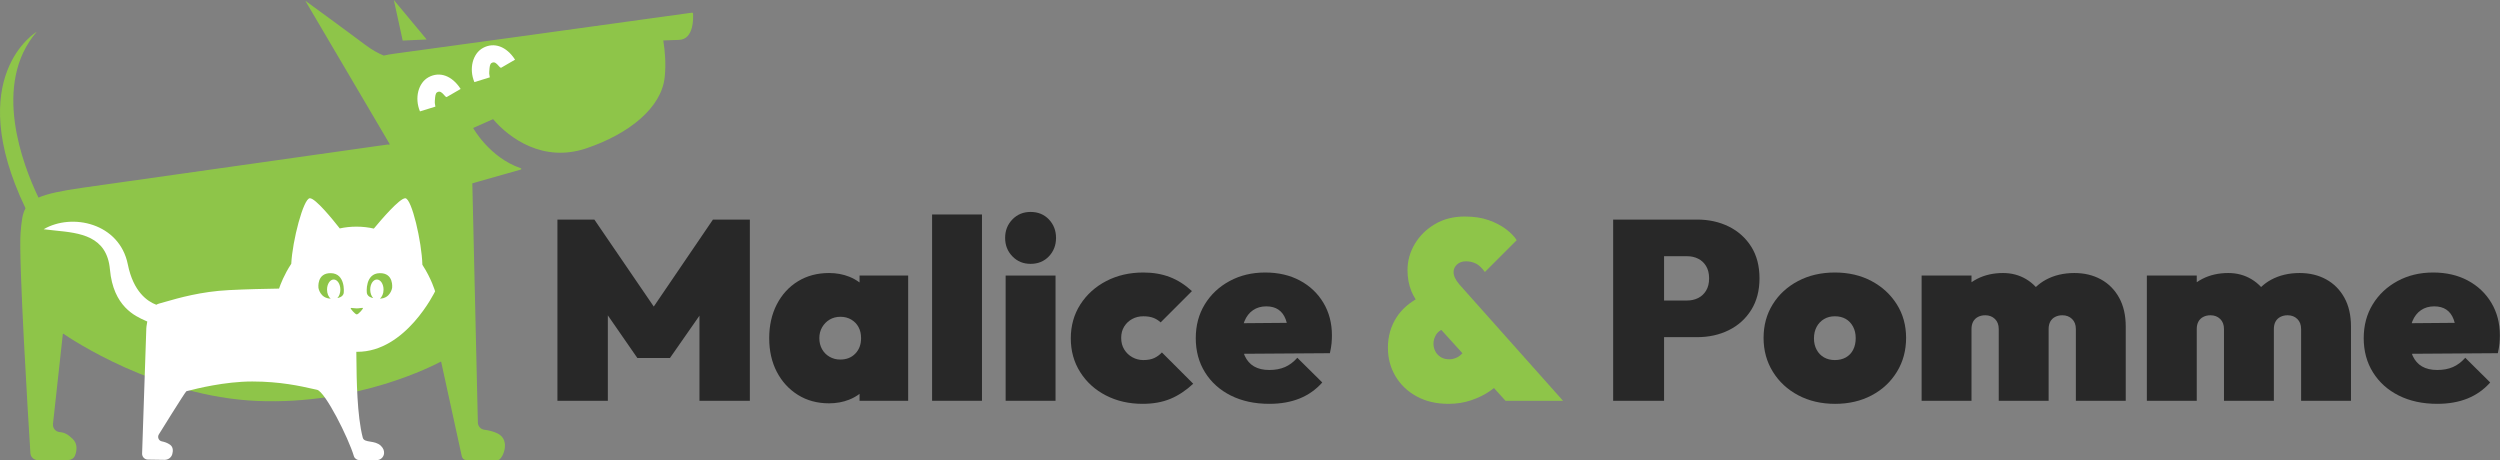 <svg width="326" height="60" viewBox="0 0 326 60" fill="none" xmlns="http://www.w3.org/2000/svg">
<rect x="0" y="0" width="326" height="60" fill="#808080" stroke="none"/>
<g clip-path="url(#clip0_1_2196)">
<path d="M51.356 0L52.511 5.291L55.637 5.147L51.356 0Z" fill="#8EC549"/>
<path d="M39.812 0.096L50.827 18.807L50.731 18.866L50.563 18.845L49.18 19.04C42.49 19.985 17.392 23.532 10.792 24.477C7.979 24.88 6.182 25.257 5.018 25.766C2.988 21.544 -1.103 10.986 4.795 4.137C4.795 4.137 -4.936 9.896 3.327 27.161C2.896 27.931 2.802 28.937 2.686 30.326C2.401 33.74 3.674 54.525 3.964 59.093C3.997 59.603 4.419 59.997 4.93 59.996C5.85 59.994 7.01 59.989 7.977 59.985L8.901 59.982C9.296 59.98 9.655 59.742 9.794 59.372C10.015 58.784 10.169 57.885 9.453 57.211C8.819 56.615 8.438 56.407 7.762 56.341C7.23 56.289 6.848 55.804 6.909 55.272L8.195 43.545C8.202 43.515 8.236 43.501 8.262 43.519C9.112 44.105 20.419 51.734 33.548 52.284C46.675 52.834 56.712 47.571 57.468 47.163C57.492 47.15 57.521 47.163 57.53 47.19L60.206 59.446C60.275 59.761 60.468 59.981 60.791 59.981L61.19 59.981C61.24 59.978 61.62 59.981 62.122 59.985C63.124 59.993 64.615 60.004 64.954 59.988C65.505 59.96 66.674 57.43 64.915 56.537C64.333 56.242 63.674 56.105 63.168 56.042C62.689 55.983 62.324 55.587 62.313 55.105L61.591 23.911C61.591 23.903 61.852 23.831 62.09 23.765C62.294 23.709 62.481 23.657 62.475 23.653C63.642 23.323 65.373 22.832 67.915 22.109C67.998 22.085 68.002 21.97 67.92 21.942C63.823 20.542 61.698 16.691 61.698 16.691L64.295 15.536C66.414 18.015 70.818 21.237 76.432 19.349C82.046 17.461 86.254 14.047 86.676 10.073C86.86 8.346 86.715 6.645 86.491 5.274C86.965 5.262 87.644 5.239 88.567 5.199C90.453 5.119 90.413 2.426 90.376 1.776C90.372 1.699 90.302 1.644 90.227 1.655L84.996 2.376C80.26 3.033 55.473 6.467 51.356 7.01C50.885 7.072 50.449 7.153 50.046 7.247C49.408 6.991 48.572 6.56 47.614 5.837C45.427 4.186 39.812 0.096 39.812 0.096Z" fill="#8EC549"/>
<path fill-rule="evenodd" clip-rule="evenodd" d="M190.276 37.062L203.817 52.262H196.317L194.809 50.597C194.618 50.751 194.412 50.908 194.176 51.067C193.523 51.51 192.743 51.886 191.836 52.196C190.929 52.505 189.944 52.66 188.882 52.66C187.289 52.66 185.9 52.334 184.717 51.681C183.533 51.029 182.615 50.149 181.962 49.043C181.31 47.937 180.983 46.709 180.983 45.359C180.983 43.854 181.37 42.51 182.145 41.326C182.727 40.437 183.547 39.676 184.603 39.042C184.383 38.684 184.192 38.331 184.053 37.991C183.71 37.15 183.539 36.232 183.539 35.236C183.539 34.02 183.854 32.88 184.485 31.817C185.115 30.756 185.989 29.893 187.107 29.229C188.224 28.565 189.524 28.234 191.006 28.234C192.201 28.234 193.247 28.394 194.143 28.715C195.039 29.035 195.796 29.433 196.416 29.909C197.035 30.386 197.489 30.855 197.777 31.32L193.628 35.469C193.23 34.916 192.832 34.545 192.433 34.357C192.035 34.169 191.615 34.074 191.173 34.074C190.685 34.074 190.293 34.213 189.994 34.489C189.696 34.766 189.546 35.093 189.546 35.469C189.546 35.712 189.607 35.966 189.728 36.232C189.85 36.497 190.033 36.774 190.276 37.062ZM188.982 46.852C189.358 46.852 189.723 46.758 190.077 46.57C190.285 46.459 190.495 46.286 190.704 46.063L187.948 43.02C187.66 43.174 187.432 43.376 187.273 43.633C187.041 44.009 186.924 44.408 186.924 44.828C186.924 45.159 187.002 45.48 187.156 45.79C187.311 46.1 187.544 46.354 187.854 46.554C188.163 46.752 188.539 46.852 188.982 46.852Z" fill="#8EC549"/>
<path d="M65.335 8.842C65.92 8.512 66.543 8.147 67.164 7.781C66.03 6.024 64.42 5.475 62.993 6.244C61.639 6.975 61.127 8.951 61.858 10.708C62.188 10.598 62.526 10.498 62.865 10.397C63.203 10.296 63.542 10.196 63.871 10.086C63.861 10.019 63.849 9.953 63.837 9.886C63.804 9.699 63.771 9.517 63.798 9.354C63.803 9.295 63.808 9.232 63.812 9.168C63.84 8.79 63.872 8.345 64.091 8.22C64.48 7.98 64.747 8.28 65.011 8.577C65.07 8.643 65.129 8.709 65.188 8.769C65.211 8.792 65.234 8.8 65.266 8.812C65.285 8.819 65.307 8.828 65.335 8.842Z" fill="white"/>
<path d="M60.069 11.599C59.447 11.965 58.824 12.331 58.239 12.66C58.212 12.646 58.189 12.638 58.17 12.631C58.138 12.619 58.116 12.61 58.093 12.587C58.033 12.527 57.974 12.461 57.916 12.396C57.651 12.098 57.384 11.799 56.995 12.038C56.776 12.163 56.744 12.608 56.717 12.986C56.712 13.051 56.708 13.114 56.702 13.173C56.675 13.335 56.708 13.517 56.742 13.705C56.754 13.771 56.766 13.838 56.775 13.904C56.446 14.014 56.108 14.115 55.769 14.215C55.43 14.316 55.092 14.416 54.763 14.526C54.031 12.77 54.543 10.794 55.897 10.062C57.324 9.294 58.934 9.843 60.069 11.599Z" fill="white"/>
<path fill-rule="evenodd" clip-rule="evenodd" d="M44.306 29.787C43.384 28.611 41.141 25.85 40.407 25.85C39.571 25.85 38.123 31.41 37.982 34.396C37.053 35.805 36.564 37.107 36.388 37.632C34.599 37.658 32.126 37.714 29.829 37.831C26.23 38.013 23.302 38.855 21.573 39.352C21.258 39.443 20.982 39.522 20.75 39.584C20.618 39.619 20.496 39.673 20.384 39.741C19.228 39.307 17.387 38.06 16.668 34.478C15.584 29.083 9.379 27.733 5.693 29.894C6.171 29.959 6.671 30.009 7.18 30.06C10.392 30.382 13.942 30.738 14.336 35.137C14.768 39.97 17.64 41.234 18.968 41.819C19.054 41.857 19.133 41.892 19.205 41.925C19.102 42.427 19.08 42.808 19.08 42.808L18.53 59.139C18.515 59.565 18.85 59.922 19.277 59.931C19.925 59.944 20.842 59.961 21.465 59.964C21.928 59.966 22.343 59.666 22.466 59.219C22.581 58.797 22.596 58.292 22.172 57.989C21.836 57.748 21.444 57.62 21.098 57.553C20.686 57.473 20.493 56.994 20.718 56.64C20.718 56.64 24.186 51.039 24.31 51.013C24.346 51.005 24.43 50.984 24.555 50.953C25.567 50.695 29.297 49.746 32.896 49.746C36.532 49.746 39.245 50.359 40.73 50.695C40.964 50.748 41.168 50.794 41.34 50.829C42.394 51.048 45.434 57.096 46.142 59.469C46.237 59.788 46.537 59.999 46.869 59.999H49.116C49.619 59.999 50.047 59.616 50.081 59.114C50.101 58.811 50.023 58.472 49.66 58.125C49.268 57.75 48.742 57.663 48.285 57.589C47.806 57.51 47.402 57.444 47.305 57.073C46.552 54.19 46.503 49.425 46.477 46.843C46.473 46.471 46.469 46.144 46.465 45.875C46.498 45.876 46.531 45.876 46.565 45.876C52.932 45.91 56.738 37.987 56.738 37.987C56.738 37.987 56.27 36.354 55.077 34.525C55.004 31.573 53.692 25.852 52.843 25.852C52.105 25.852 49.713 28.645 48.749 29.808C48.051 29.646 47.297 29.555 46.486 29.555C45.706 29.555 44.98 29.638 44.306 29.787ZM43.156 35.62C41.275 35.579 41.526 37.543 41.526 37.543C41.526 37.543 41.73 38.912 43.123 38.94C42.84 38.722 42.645 38.282 42.645 37.767C42.645 37.038 43.033 36.448 43.514 36.448C43.993 36.448 44.383 37.038 44.383 37.767C44.383 38.229 44.226 38.634 43.989 38.87C44.658 38.729 44.759 38.42 44.806 38.276L44.806 38.274C44.867 38.086 45.036 35.662 43.156 35.62ZM49.503 35.62C51.383 35.579 51.133 37.543 51.133 37.543C51.133 37.543 50.928 38.912 49.535 38.94C49.818 38.722 50.014 38.282 50.014 37.767C50.014 37.038 49.625 36.448 49.145 36.448C48.665 36.448 48.276 37.038 48.276 37.767C48.276 38.229 48.433 38.634 48.669 38.87C48.001 38.729 47.9 38.42 47.853 38.276L47.852 38.274C47.791 38.086 47.622 35.662 49.503 35.62ZM47.328 40.194C47.328 40.308 46.734 40.998 46.524 40.998C46.314 40.998 45.721 40.291 45.721 40.194C45.721 40.137 45.864 40.154 46.061 40.178C46.199 40.194 46.363 40.214 46.524 40.214C46.683 40.214 46.846 40.192 46.983 40.173C47.183 40.146 47.328 40.127 47.328 40.194Z" fill="white"/>
<path d="M132.015 28.615C132.646 27.963 133.436 27.636 134.388 27.636C135.361 27.636 136.158 27.963 136.778 28.615C137.397 29.268 137.707 30.07 137.707 31.021C137.707 31.973 137.397 32.775 136.778 33.427C136.158 34.081 135.361 34.407 134.388 34.407C133.436 34.407 132.646 34.081 132.015 33.427C131.384 32.775 131.069 31.973 131.069 31.021C131.069 30.07 131.384 29.268 132.015 28.615Z" fill="#282828"/>
<path d="M128.049 52.262H121.544V27.968H128.049V52.262Z" fill="#282828"/>
<path d="M85.251 39.975L77.503 28.632H72.69V52.262H79.262V41.125L83.112 46.686H87.36L91.21 41.164V52.262H97.782V28.632H92.969L85.251 39.975Z" fill="#282828"/>
<path fill-rule="evenodd" clip-rule="evenodd" d="M110.741 36.083C111.243 36.282 111.686 36.536 112.086 36.833V35.933H118.424V52.262H112.086V51.362C111.686 51.66 111.243 51.914 110.741 52.112C109.934 52.433 109.054 52.594 108.103 52.594C106.576 52.594 105.226 52.229 104.054 51.498C102.881 50.768 101.963 49.768 101.299 48.495C100.636 47.223 100.304 45.757 100.304 44.097C100.304 42.438 100.636 40.967 101.299 39.684C101.963 38.401 102.881 37.399 104.054 36.68C105.226 35.961 106.576 35.601 108.103 35.601C109.054 35.601 109.934 35.762 110.741 36.083ZM108.169 46.52C108.589 46.764 109.054 46.885 109.563 46.885C110.382 46.885 111.04 46.625 111.538 46.105C112.036 45.586 112.285 44.916 112.285 44.097C112.285 43.545 112.174 43.063 111.953 42.654C111.731 42.244 111.416 41.918 111.007 41.675C110.597 41.432 110.128 41.309 109.597 41.309C109.066 41.309 108.595 41.432 108.186 41.675C107.776 41.918 107.45 42.251 107.207 42.67C106.963 43.091 106.842 43.566 106.842 44.097C106.842 44.628 106.958 45.105 107.19 45.525C107.422 45.945 107.749 46.277 108.169 46.52Z" fill="#282828"/>
<path d="M131.136 52.262H137.641V35.933H131.136V52.262Z" fill="#282828"/>
<path d="M150.518 46.686C150.141 46.864 149.666 46.952 149.09 46.952C148.581 46.952 148.105 46.83 147.663 46.587C147.22 46.343 146.867 46.006 146.601 45.574C146.336 45.143 146.203 44.64 146.203 44.064C146.203 43.489 146.336 42.992 146.601 42.57C146.867 42.151 147.215 41.824 147.647 41.592C148.078 41.359 148.559 41.243 149.09 41.243C149.599 41.243 150.031 41.31 150.384 41.442C150.739 41.575 151.059 41.774 151.347 42.04L155.429 37.958C154.544 37.14 153.587 36.531 152.559 36.132C151.53 35.734 150.373 35.535 149.09 35.535C147.298 35.535 145.689 35.906 144.261 36.647C142.834 37.388 141.706 38.406 140.876 39.7C140.046 40.995 139.632 42.471 139.632 44.131C139.632 45.768 140.04 47.234 140.86 48.528C141.678 49.823 142.795 50.835 144.211 51.565C145.627 52.295 147.22 52.66 148.991 52.66C150.362 52.66 151.569 52.444 152.609 52.013C153.648 51.582 154.644 50.924 155.595 50.038L151.513 45.956C151.225 46.267 150.894 46.509 150.518 46.686Z" fill="#282828"/>
<path fill-rule="evenodd" clip-rule="evenodd" d="M172.572 39.484C171.83 38.245 170.807 37.277 169.502 36.58C168.196 35.883 166.692 35.535 164.988 35.535C163.262 35.535 161.713 35.905 160.342 36.647C158.969 37.389 157.891 38.401 157.106 39.684C156.32 40.967 155.928 42.438 155.928 44.097C155.928 45.779 156.331 47.267 157.139 48.562C157.947 49.856 159.069 50.863 160.508 51.582C161.946 52.3 163.616 52.66 165.519 52.66C167.001 52.66 168.318 52.428 169.469 51.964C170.619 51.499 171.604 50.801 172.423 49.873L169.17 46.653C168.683 47.206 168.146 47.61 167.56 47.864C166.974 48.119 166.293 48.246 165.519 48.246C164.723 48.246 164.059 48.092 163.528 47.781C162.997 47.472 162.593 47.013 162.317 46.404C162.289 46.344 162.266 46.279 162.244 46.214L162.226 46.164L162.214 46.132L173.418 46.056C173.528 45.569 173.6 45.143 173.634 44.778C173.667 44.413 173.683 44.065 173.683 43.733C173.683 42.139 173.313 40.724 172.572 39.484ZM163.395 40.447C163.881 40.115 164.457 39.949 165.121 39.949C165.762 39.949 166.293 40.093 166.714 40.381C167.134 40.669 167.449 41.094 167.66 41.658C167.711 41.796 167.755 41.943 167.794 42.099L162.191 42.144L162.204 42.106L162.217 42.064C162.238 41.999 162.258 41.934 162.283 41.874C162.537 41.255 162.908 40.779 163.395 40.447Z" fill="#282828"/>
<path fill-rule="evenodd" clip-rule="evenodd" d="M225.44 29.544C224.212 28.936 222.835 28.632 221.308 28.632H210.355V52.262H216.993V43.965H221.308C222.835 43.965 224.212 43.661 225.44 43.052C226.668 42.444 227.641 41.564 228.361 40.414C229.079 39.263 229.439 37.892 229.439 36.299C229.439 34.684 229.079 33.306 228.361 32.166C227.641 31.027 226.668 30.153 225.44 29.544ZM222.469 37.908C222.204 38.34 221.856 38.661 221.424 38.871C220.993 39.081 220.522 39.186 220.013 39.186H216.993V33.411H220.013C220.522 33.411 220.993 33.516 221.424 33.726C221.856 33.937 222.204 34.257 222.469 34.688C222.735 35.12 222.868 35.657 222.868 36.299C222.868 36.94 222.735 37.477 222.469 37.908Z" fill="#282828"/>
<path fill-rule="evenodd" clip-rule="evenodd" d="M244.042 36.647C242.648 35.906 241.055 35.535 239.263 35.535C237.47 35.535 235.872 35.906 234.467 36.647C233.061 37.388 231.961 38.401 231.165 39.684C230.368 40.967 229.97 42.427 229.97 44.065C229.97 45.702 230.373 47.173 231.181 48.478C231.989 49.785 233.095 50.808 234.5 51.549C235.905 52.29 237.504 52.661 239.296 52.661C241.088 52.661 242.681 52.29 244.075 51.549C245.469 50.808 246.564 49.785 247.361 48.478C248.157 47.173 248.555 45.702 248.555 44.065C248.555 42.427 248.152 40.967 247.344 39.684C246.536 38.401 245.436 37.388 244.042 36.647ZM241.652 45.608C241.431 46.039 241.116 46.371 240.706 46.604C240.297 46.835 239.815 46.952 239.263 46.952C238.732 46.952 238.261 46.835 237.852 46.604C237.442 46.371 237.122 46.039 236.89 45.608C236.658 45.176 236.541 44.684 236.541 44.131C236.541 43.555 236.658 43.052 236.89 42.62C237.122 42.19 237.442 41.852 237.852 41.608C238.261 41.365 238.732 41.243 239.263 41.243C239.815 41.243 240.291 41.36 240.69 41.592C241.088 41.824 241.403 42.156 241.636 42.588C241.868 43.019 241.984 43.523 241.984 44.098C241.984 44.673 241.873 45.176 241.652 45.608Z" fill="#282828"/>
<path d="M273.961 36.431C272.953 35.878 271.798 35.601 270.492 35.601C269.099 35.601 267.859 35.895 266.776 36.481C266.292 36.742 265.864 37.062 265.475 37.425C265.101 37.026 264.68 36.68 264.203 36.398C263.307 35.867 262.306 35.601 261.2 35.601C259.938 35.601 258.81 35.856 257.814 36.365C257.557 36.496 257.314 36.644 257.084 36.805V35.933H250.579V52.262H257.084V42.903C257.084 42.526 257.156 42.206 257.3 41.94C257.444 41.675 257.653 41.471 257.93 41.326C258.207 41.183 258.522 41.111 258.876 41.111C259.385 41.111 259.806 41.271 260.138 41.592C260.469 41.913 260.635 42.35 260.635 42.903V52.262H267.141V42.903C267.141 42.526 267.212 42.206 267.356 41.94C267.5 41.675 267.71 41.471 267.987 41.326C268.263 41.183 268.579 41.111 268.932 41.111C269.441 41.111 269.862 41.271 270.194 41.592C270.525 41.913 270.692 42.35 270.692 42.903V52.262H277.196V42.57C277.196 41.111 276.908 39.861 276.334 38.821C275.758 37.781 274.967 36.984 273.961 36.431Z" fill="#282828"/>
<path d="M303.333 36.431C302.325 35.878 301.17 35.601 299.864 35.601C298.471 35.601 297.231 35.895 296.148 36.481C295.664 36.742 295.236 37.062 294.847 37.425C294.474 37.026 294.052 36.68 293.575 36.398C292.679 35.867 291.678 35.601 290.572 35.601C289.31 35.601 288.182 35.856 287.186 36.365C286.929 36.496 286.686 36.644 286.456 36.805V35.933H279.951V52.262H286.456V42.903C286.456 42.526 286.528 42.206 286.672 41.94C286.816 41.675 287.026 41.471 287.302 41.326C287.579 41.183 287.895 41.111 288.248 41.111C288.757 41.111 289.178 41.271 289.51 41.592C289.841 41.913 290.007 42.35 290.007 42.903V52.262H296.513V42.903C296.513 42.526 296.584 42.206 296.728 41.94C296.872 41.675 297.082 41.471 297.359 41.326C297.635 41.183 297.951 41.111 298.305 41.111C298.813 41.111 299.234 41.271 299.566 41.592C299.898 41.913 300.064 42.35 300.064 42.903V52.262H306.568V42.57C306.568 41.111 306.281 39.861 305.706 38.821C305.13 37.781 304.339 36.984 303.333 36.431Z" fill="#282828"/>
<path fill-rule="evenodd" clip-rule="evenodd" d="M324.872 39.484C324.13 38.245 323.107 37.277 321.802 36.58C320.496 35.883 318.991 35.535 317.288 35.535C315.562 35.535 314.013 35.905 312.642 36.647C311.269 37.389 310.191 38.401 309.406 39.684C308.62 40.967 308.228 42.438 308.228 44.097C308.228 45.779 308.631 47.267 309.439 48.562C310.246 49.856 311.369 50.863 312.808 51.582C314.245 52.3 315.916 52.66 317.819 52.66C319.301 52.66 320.618 52.428 321.769 51.964C322.918 51.499 323.903 50.801 324.722 49.873L321.47 46.653C320.983 47.206 320.446 47.61 319.86 47.864C319.274 48.119 318.593 48.246 317.819 48.246C317.023 48.246 316.359 48.092 315.828 47.781C315.297 47.472 314.893 47.013 314.617 46.404C314.589 46.344 314.566 46.279 314.543 46.214L314.528 46.169L314.514 46.132L325.718 46.056C325.828 45.569 325.9 45.143 325.934 44.778C325.967 44.413 325.983 44.065 325.983 43.733C325.983 42.139 325.613 40.724 324.872 39.484ZM315.695 40.447C316.181 40.115 316.757 39.949 317.421 39.949C318.062 39.949 318.593 40.093 319.014 40.381C319.434 40.669 319.749 41.094 319.96 41.658C320.011 41.796 320.055 41.943 320.094 42.099L314.491 42.144C314.5 42.118 314.508 42.09 314.517 42.063C314.538 41.999 314.558 41.934 314.583 41.874C314.837 41.255 315.208 40.779 315.695 40.447Z" fill="#282828"/>
</g>
<defs>
<clipPath id="clip0_1_2196">
<rect width="325.983" height="60" fill="white"/>
</clipPath>
</defs>
</svg>
